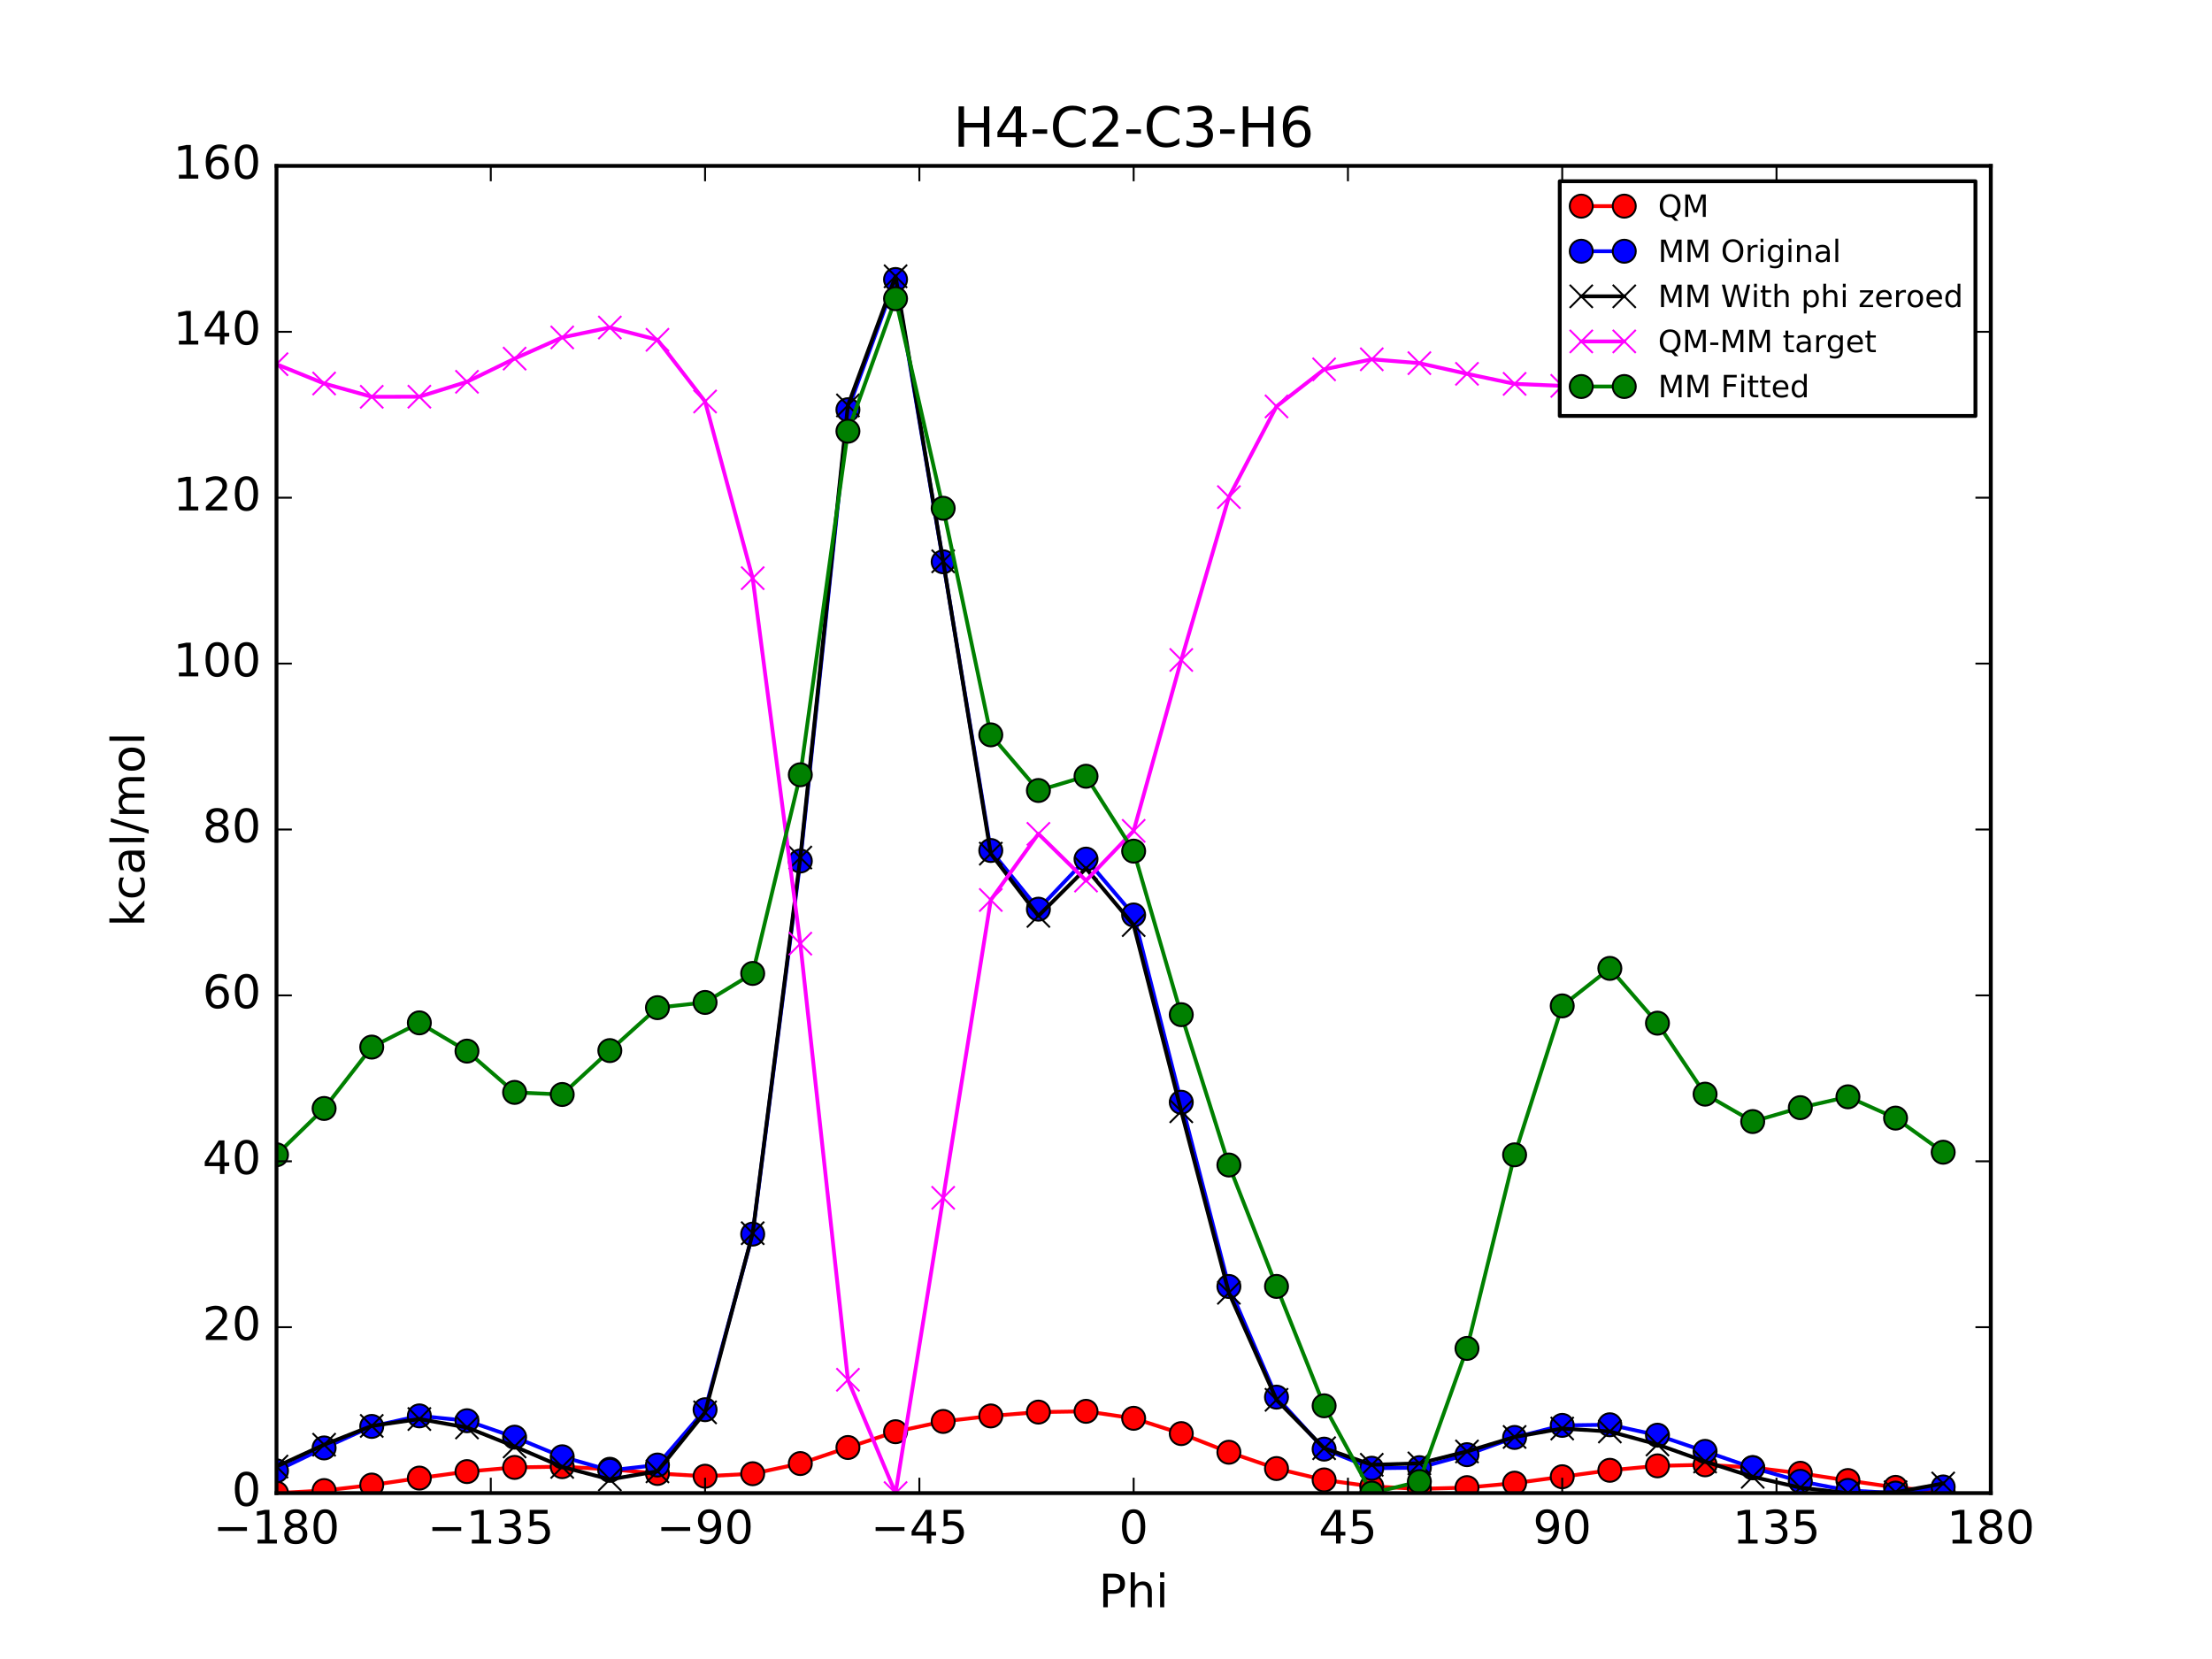 <?xml version="1.0" encoding="utf-8" standalone="no"?>
<!DOCTYPE svg PUBLIC "-//W3C//DTD SVG 1.1//EN"
  "http://www.w3.org/Graphics/SVG/1.1/DTD/svg11.dtd">
<!-- Created with matplotlib (http://matplotlib.org/) -->
<svg height="432pt" version="1.1" viewBox="0 0 576 432" width="576pt" xmlns="http://www.w3.org/2000/svg" xmlns:xlink="http://www.w3.org/1999/xlink">
 <defs>
  <style type="text/css">
*{stroke-linecap:butt;stroke-linejoin:round;stroke-miterlimit:100000;}
  </style>
 </defs>
 <g id="figure_1">
  <g id="patch_1">
   <path d="M 0 432 
L 576 432 
L 576 0 
L 0 0 
z
" style="fill:#ffffff;"/>
  </g>
  <g id="axes_1">
   <g id="patch_2">
    <path d="M 72 388.8 
L 518.4 388.8 
L 518.4 43.2 
L 72 43.2 
z
" style="fill:#ffffff;"/>
   </g>
   <g id="line2d_1">
    <path clip-path="url(#pafd0f6fc4a)" d="M 72 388.8 
L 84.4 388.139 
L 96.8 386.703 
L 109.2 384.889 
L 121.6 383.199 
L 134 382.111 
L 146.4 381.918 
L 158.8 382.591 
L 171.2 383.69 
L 183.6 384.404 
L 196 383.753 
L 208.4 381.106 
L 220.8 376.925 
L 233.2 372.817 
L 245.6 370.143 
L 258 368.71 
L 270.4 367.704 
L 282.8 367.505 
L 295.2 369.321 
L 307.6 373.305 
L 320 378.16 
L 332.4 382.408 
L 344.8 385.366 
L 357.2 387.059 
L 369.6 387.692 
L 382 387.369 
L 394.4 386.211 
L 406.8 384.539 
L 419.2 382.862 
L 431.6 381.705 
L 444 381.432 
L 456.4 382.137 
L 468.8 383.636 
L 481.2 385.526 
L 493.6 387.304 
L 506 388.499 
" style="fill:none;stroke:#ff0000;stroke-linecap:square;"/>
    <defs>
     <path d="M 0 3 
C 0.796 3 1.559 2.684 2.121 2.121 
C 2.684 1.559 3 0.796 3 0 
C 3 -0.796 2.684 -1.559 2.121 -2.121 
C 1.559 -2.684 0.796 -3 0 -3 
C -0.796 -3 -1.559 -2.684 -2.121 -2.121 
C -2.684 -1.559 -3 -0.796 -3 0 
C -3 0.796 -2.684 1.559 -2.121 2.121 
C -1.559 2.684 -0.796 3 0 3 
z
" id="mc3258068ce" style="stroke:#000000;stroke-width:0.5;"/>
    </defs>
    <g clip-path="url(#pafd0f6fc4a)">
     <use style="fill:#ff0000;stroke:#000000;stroke-width:0.5;" x="72" xlink:href="#mc3258068ce" y="388.8"/>
     <use style="fill:#ff0000;stroke:#000000;stroke-width:0.5;" x="84.4" xlink:href="#mc3258068ce" y="388.139"/>
     <use style="fill:#ff0000;stroke:#000000;stroke-width:0.5;" x="96.8" xlink:href="#mc3258068ce" y="386.703"/>
     <use style="fill:#ff0000;stroke:#000000;stroke-width:0.5;" x="109.2" xlink:href="#mc3258068ce" y="384.889"/>
     <use style="fill:#ff0000;stroke:#000000;stroke-width:0.5;" x="121.6" xlink:href="#mc3258068ce" y="383.199"/>
     <use style="fill:#ff0000;stroke:#000000;stroke-width:0.5;" x="134" xlink:href="#mc3258068ce" y="382.111"/>
     <use style="fill:#ff0000;stroke:#000000;stroke-width:0.5;" x="146.4" xlink:href="#mc3258068ce" y="381.918"/>
     <use style="fill:#ff0000;stroke:#000000;stroke-width:0.5;" x="158.8" xlink:href="#mc3258068ce" y="382.591"/>
     <use style="fill:#ff0000;stroke:#000000;stroke-width:0.5;" x="171.2" xlink:href="#mc3258068ce" y="383.69"/>
     <use style="fill:#ff0000;stroke:#000000;stroke-width:0.5;" x="183.6" xlink:href="#mc3258068ce" y="384.404"/>
     <use style="fill:#ff0000;stroke:#000000;stroke-width:0.5;" x="196" xlink:href="#mc3258068ce" y="383.753"/>
     <use style="fill:#ff0000;stroke:#000000;stroke-width:0.5;" x="208.4" xlink:href="#mc3258068ce" y="381.106"/>
     <use style="fill:#ff0000;stroke:#000000;stroke-width:0.5;" x="220.8" xlink:href="#mc3258068ce" y="376.925"/>
     <use style="fill:#ff0000;stroke:#000000;stroke-width:0.5;" x="233.2" xlink:href="#mc3258068ce" y="372.817"/>
     <use style="fill:#ff0000;stroke:#000000;stroke-width:0.5;" x="245.6" xlink:href="#mc3258068ce" y="370.143"/>
     <use style="fill:#ff0000;stroke:#000000;stroke-width:0.5;" x="258" xlink:href="#mc3258068ce" y="368.71"/>
     <use style="fill:#ff0000;stroke:#000000;stroke-width:0.5;" x="270.4" xlink:href="#mc3258068ce" y="367.704"/>
     <use style="fill:#ff0000;stroke:#000000;stroke-width:0.5;" x="282.8" xlink:href="#mc3258068ce" y="367.505"/>
     <use style="fill:#ff0000;stroke:#000000;stroke-width:0.5;" x="295.2" xlink:href="#mc3258068ce" y="369.321"/>
     <use style="fill:#ff0000;stroke:#000000;stroke-width:0.5;" x="307.6" xlink:href="#mc3258068ce" y="373.305"/>
     <use style="fill:#ff0000;stroke:#000000;stroke-width:0.5;" x="320" xlink:href="#mc3258068ce" y="378.16"/>
     <use style="fill:#ff0000;stroke:#000000;stroke-width:0.5;" x="332.4" xlink:href="#mc3258068ce" y="382.408"/>
     <use style="fill:#ff0000;stroke:#000000;stroke-width:0.5;" x="344.8" xlink:href="#mc3258068ce" y="385.366"/>
     <use style="fill:#ff0000;stroke:#000000;stroke-width:0.5;" x="357.2" xlink:href="#mc3258068ce" y="387.059"/>
     <use style="fill:#ff0000;stroke:#000000;stroke-width:0.5;" x="369.6" xlink:href="#mc3258068ce" y="387.692"/>
     <use style="fill:#ff0000;stroke:#000000;stroke-width:0.5;" x="382" xlink:href="#mc3258068ce" y="387.369"/>
     <use style="fill:#ff0000;stroke:#000000;stroke-width:0.5;" x="394.4" xlink:href="#mc3258068ce" y="386.211"/>
     <use style="fill:#ff0000;stroke:#000000;stroke-width:0.5;" x="406.8" xlink:href="#mc3258068ce" y="384.539"/>
     <use style="fill:#ff0000;stroke:#000000;stroke-width:0.5;" x="419.2" xlink:href="#mc3258068ce" y="382.862"/>
     <use style="fill:#ff0000;stroke:#000000;stroke-width:0.5;" x="431.6" xlink:href="#mc3258068ce" y="381.705"/>
     <use style="fill:#ff0000;stroke:#000000;stroke-width:0.5;" x="444" xlink:href="#mc3258068ce" y="381.432"/>
     <use style="fill:#ff0000;stroke:#000000;stroke-width:0.5;" x="456.4" xlink:href="#mc3258068ce" y="382.137"/>
     <use style="fill:#ff0000;stroke:#000000;stroke-width:0.5;" x="468.8" xlink:href="#mc3258068ce" y="383.636"/>
     <use style="fill:#ff0000;stroke:#000000;stroke-width:0.5;" x="481.2" xlink:href="#mc3258068ce" y="385.526"/>
     <use style="fill:#ff0000;stroke:#000000;stroke-width:0.5;" x="493.6" xlink:href="#mc3258068ce" y="387.304"/>
     <use style="fill:#ff0000;stroke:#000000;stroke-width:0.5;" x="506" xlink:href="#mc3258068ce" y="388.499"/>
    </g>
   </g>
   <g id="line2d_2">
    <path clip-path="url(#pafd0f6fc4a)" d="M 72 383.005 
L 84.4 377.038 
L 96.8 371.434 
L 109.2 368.693 
L 121.6 369.953 
L 134 374.236 
L 146.4 379.34 
L 158.8 382.877 
L 171.2 381.485 
L 183.6 367.082 
L 196 321.359 
L 208.4 224.206 
L 220.8 106.688 
L 233.2 72.781 
L 245.6 146.289 
L 258 221.463 
L 270.4 236.747 
L 282.8 223.713 
L 295.2 238.256 
L 307.6 287.024 
L 320 334.992 
L 332.4 363.807 
L 344.8 377.348 
L 357.2 382.325 
L 369.6 382.175 
L 382 378.793 
L 394.4 374.308 
L 406.8 371.166 
L 419.2 371.004 
L 431.6 373.721 
L 444 377.931 
L 456.4 382.205 
L 468.8 385.737 
L 481.2 388.103 
L 493.6 388.8 
L 506 387.194 
" style="fill:none;stroke:#0000ff;stroke-linecap:square;"/>
    <defs>
     <path d="M 0 3 
C 0.796 3 1.559 2.684 2.121 2.121 
C 2.684 1.559 3 0.796 3 0 
C 3 -0.796 2.684 -1.559 2.121 -2.121 
C 1.559 -2.684 0.796 -3 0 -3 
C -0.796 -3 -1.559 -2.684 -2.121 -2.121 
C -2.684 -1.559 -3 -0.796 -3 0 
C -3 0.796 -2.684 1.559 -2.121 2.121 
C -1.559 2.684 -0.796 3 0 3 
z
" id="ma08678bcdf" style="stroke:#000000;stroke-width:0.5;"/>
    </defs>
    <g clip-path="url(#pafd0f6fc4a)">
     <use style="fill:#0000ff;stroke:#000000;stroke-width:0.5;" x="72" xlink:href="#ma08678bcdf" y="383.005"/>
     <use style="fill:#0000ff;stroke:#000000;stroke-width:0.5;" x="84.4" xlink:href="#ma08678bcdf" y="377.038"/>
     <use style="fill:#0000ff;stroke:#000000;stroke-width:0.5;" x="96.8" xlink:href="#ma08678bcdf" y="371.434"/>
     <use style="fill:#0000ff;stroke:#000000;stroke-width:0.5;" x="109.2" xlink:href="#ma08678bcdf" y="368.693"/>
     <use style="fill:#0000ff;stroke:#000000;stroke-width:0.5;" x="121.6" xlink:href="#ma08678bcdf" y="369.953"/>
     <use style="fill:#0000ff;stroke:#000000;stroke-width:0.5;" x="134" xlink:href="#ma08678bcdf" y="374.236"/>
     <use style="fill:#0000ff;stroke:#000000;stroke-width:0.5;" x="146.4" xlink:href="#ma08678bcdf" y="379.34"/>
     <use style="fill:#0000ff;stroke:#000000;stroke-width:0.5;" x="158.8" xlink:href="#ma08678bcdf" y="382.877"/>
     <use style="fill:#0000ff;stroke:#000000;stroke-width:0.5;" x="171.2" xlink:href="#ma08678bcdf" y="381.485"/>
     <use style="fill:#0000ff;stroke:#000000;stroke-width:0.5;" x="183.6" xlink:href="#ma08678bcdf" y="367.082"/>
     <use style="fill:#0000ff;stroke:#000000;stroke-width:0.5;" x="196" xlink:href="#ma08678bcdf" y="321.359"/>
     <use style="fill:#0000ff;stroke:#000000;stroke-width:0.5;" x="208.4" xlink:href="#ma08678bcdf" y="224.206"/>
     <use style="fill:#0000ff;stroke:#000000;stroke-width:0.5;" x="220.8" xlink:href="#ma08678bcdf" y="106.688"/>
     <use style="fill:#0000ff;stroke:#000000;stroke-width:0.5;" x="233.2" xlink:href="#ma08678bcdf" y="72.781"/>
     <use style="fill:#0000ff;stroke:#000000;stroke-width:0.5;" x="245.6" xlink:href="#ma08678bcdf" y="146.289"/>
     <use style="fill:#0000ff;stroke:#000000;stroke-width:0.5;" x="258" xlink:href="#ma08678bcdf" y="221.463"/>
     <use style="fill:#0000ff;stroke:#000000;stroke-width:0.5;" x="270.4" xlink:href="#ma08678bcdf" y="236.747"/>
     <use style="fill:#0000ff;stroke:#000000;stroke-width:0.5;" x="282.8" xlink:href="#ma08678bcdf" y="223.713"/>
     <use style="fill:#0000ff;stroke:#000000;stroke-width:0.5;" x="295.2" xlink:href="#ma08678bcdf" y="238.256"/>
     <use style="fill:#0000ff;stroke:#000000;stroke-width:0.5;" x="307.6" xlink:href="#ma08678bcdf" y="287.024"/>
     <use style="fill:#0000ff;stroke:#000000;stroke-width:0.5;" x="320" xlink:href="#ma08678bcdf" y="334.992"/>
     <use style="fill:#0000ff;stroke:#000000;stroke-width:0.5;" x="332.4" xlink:href="#ma08678bcdf" y="363.807"/>
     <use style="fill:#0000ff;stroke:#000000;stroke-width:0.5;" x="344.8" xlink:href="#ma08678bcdf" y="377.348"/>
     <use style="fill:#0000ff;stroke:#000000;stroke-width:0.5;" x="357.2" xlink:href="#ma08678bcdf" y="382.325"/>
     <use style="fill:#0000ff;stroke:#000000;stroke-width:0.5;" x="369.6" xlink:href="#ma08678bcdf" y="382.175"/>
     <use style="fill:#0000ff;stroke:#000000;stroke-width:0.5;" x="382" xlink:href="#ma08678bcdf" y="378.793"/>
     <use style="fill:#0000ff;stroke:#000000;stroke-width:0.5;" x="394.4" xlink:href="#ma08678bcdf" y="374.308"/>
     <use style="fill:#0000ff;stroke:#000000;stroke-width:0.5;" x="406.8" xlink:href="#ma08678bcdf" y="371.166"/>
     <use style="fill:#0000ff;stroke:#000000;stroke-width:0.5;" x="419.2" xlink:href="#ma08678bcdf" y="371.004"/>
     <use style="fill:#0000ff;stroke:#000000;stroke-width:0.5;" x="431.6" xlink:href="#ma08678bcdf" y="373.721"/>
     <use style="fill:#0000ff;stroke:#000000;stroke-width:0.5;" x="444" xlink:href="#ma08678bcdf" y="377.931"/>
     <use style="fill:#0000ff;stroke:#000000;stroke-width:0.5;" x="456.4" xlink:href="#ma08678bcdf" y="382.205"/>
     <use style="fill:#0000ff;stroke:#000000;stroke-width:0.5;" x="468.8" xlink:href="#ma08678bcdf" y="385.737"/>
     <use style="fill:#0000ff;stroke:#000000;stroke-width:0.5;" x="481.2" xlink:href="#ma08678bcdf" y="388.103"/>
     <use style="fill:#0000ff;stroke:#000000;stroke-width:0.5;" x="493.6" xlink:href="#ma08678bcdf" y="388.8"/>
     <use style="fill:#0000ff;stroke:#000000;stroke-width:0.5;" x="506" xlink:href="#ma08678bcdf" y="387.194"/>
    </g>
   </g>
   <g id="line2d_3">
    <path clip-path="url(#pafd0f6fc4a)" d="M 72 381.885 
L 84.4 376.201 
L 96.8 371.307 
L 109.2 369.514 
L 121.6 371.706 
L 134 376.654 
L 146.4 381.979 
L 158.8 385.233 
L 171.2 383.13 
L 183.6 367.78 
L 196 321.125 
L 208.4 223.306 
L 220.8 105.568 
L 233.2 71.944 
L 245.6 146.163 
L 258 222.284 
L 270.4 238.5 
L 282.8 226.131 
L 295.2 240.895 
L 307.6 289.381 
L 320 336.637 
L 332.4 364.505 
L 344.8 377.114 
L 357.2 381.426 
L 369.6 381.054 
L 382 377.956 
L 394.4 374.181 
L 406.8 371.987 
L 419.2 372.756 
L 431.6 376.139 
L 444 380.57 
L 456.4 384.561 
L 468.8 387.382 
L 481.2 388.8 
L 493.6 388.566 
L 506 386.295 
" style="fill:none;stroke:#000000;stroke-linecap:square;"/>
    <defs>
     <path d="M -3 3 
L 3 -3 
M -3 -3 
L 3 3 
" id="m63e07253d0" style="stroke:#000000;stroke-width:0.5;"/>
    </defs>
    <g clip-path="url(#pafd0f6fc4a)">
     <use style="stroke:#000000;stroke-width:0.5;" x="72" xlink:href="#m63e07253d0" y="381.885"/>
     <use style="stroke:#000000;stroke-width:0.5;" x="84.4" xlink:href="#m63e07253d0" y="376.201"/>
     <use style="stroke:#000000;stroke-width:0.5;" x="96.8" xlink:href="#m63e07253d0" y="371.307"/>
     <use style="stroke:#000000;stroke-width:0.5;" x="109.2" xlink:href="#m63e07253d0" y="369.514"/>
     <use style="stroke:#000000;stroke-width:0.5;" x="121.6" xlink:href="#m63e07253d0" y="371.706"/>
     <use style="stroke:#000000;stroke-width:0.5;" x="134" xlink:href="#m63e07253d0" y="376.654"/>
     <use style="stroke:#000000;stroke-width:0.5;" x="146.4" xlink:href="#m63e07253d0" y="381.979"/>
     <use style="stroke:#000000;stroke-width:0.5;" x="158.8" xlink:href="#m63e07253d0" y="385.233"/>
     <use style="stroke:#000000;stroke-width:0.5;" x="171.2" xlink:href="#m63e07253d0" y="383.13"/>
     <use style="stroke:#000000;stroke-width:0.5;" x="183.6" xlink:href="#m63e07253d0" y="367.78"/>
     <use style="stroke:#000000;stroke-width:0.5;" x="196" xlink:href="#m63e07253d0" y="321.125"/>
     <use style="stroke:#000000;stroke-width:0.5;" x="208.4" xlink:href="#m63e07253d0" y="223.306"/>
     <use style="stroke:#000000;stroke-width:0.5;" x="220.8" xlink:href="#m63e07253d0" y="105.568"/>
     <use style="stroke:#000000;stroke-width:0.5;" x="233.2" xlink:href="#m63e07253d0" y="71.944"/>
     <use style="stroke:#000000;stroke-width:0.5;" x="245.6" xlink:href="#m63e07253d0" y="146.163"/>
     <use style="stroke:#000000;stroke-width:0.5;" x="258" xlink:href="#m63e07253d0" y="222.284"/>
     <use style="stroke:#000000;stroke-width:0.5;" x="270.4" xlink:href="#m63e07253d0" y="238.5"/>
     <use style="stroke:#000000;stroke-width:0.5;" x="282.8" xlink:href="#m63e07253d0" y="226.131"/>
     <use style="stroke:#000000;stroke-width:0.5;" x="295.2" xlink:href="#m63e07253d0" y="240.895"/>
     <use style="stroke:#000000;stroke-width:0.5;" x="307.6" xlink:href="#m63e07253d0" y="289.381"/>
     <use style="stroke:#000000;stroke-width:0.5;" x="320" xlink:href="#m63e07253d0" y="336.637"/>
     <use style="stroke:#000000;stroke-width:0.5;" x="332.4" xlink:href="#m63e07253d0" y="364.505"/>
     <use style="stroke:#000000;stroke-width:0.5;" x="344.8" xlink:href="#m63e07253d0" y="377.114"/>
     <use style="stroke:#000000;stroke-width:0.5;" x="357.2" xlink:href="#m63e07253d0" y="381.426"/>
     <use style="stroke:#000000;stroke-width:0.5;" x="369.6" xlink:href="#m63e07253d0" y="381.054"/>
     <use style="stroke:#000000;stroke-width:0.5;" x="382" xlink:href="#m63e07253d0" y="377.956"/>
     <use style="stroke:#000000;stroke-width:0.5;" x="394.4" xlink:href="#m63e07253d0" y="374.181"/>
     <use style="stroke:#000000;stroke-width:0.5;" x="406.8" xlink:href="#m63e07253d0" y="371.987"/>
     <use style="stroke:#000000;stroke-width:0.5;" x="419.2" xlink:href="#m63e07253d0" y="372.756"/>
     <use style="stroke:#000000;stroke-width:0.5;" x="431.6" xlink:href="#m63e07253d0" y="376.139"/>
     <use style="stroke:#000000;stroke-width:0.5;" x="444" xlink:href="#m63e07253d0" y="380.57"/>
     <use style="stroke:#000000;stroke-width:0.5;" x="456.4" xlink:href="#m63e07253d0" y="384.561"/>
     <use style="stroke:#000000;stroke-width:0.5;" x="468.8" xlink:href="#m63e07253d0" y="387.382"/>
     <use style="stroke:#000000;stroke-width:0.5;" x="481.2" xlink:href="#m63e07253d0" y="388.8"/>
     <use style="stroke:#000000;stroke-width:0.5;" x="493.6" xlink:href="#m63e07253d0" y="388.566"/>
     <use style="stroke:#000000;stroke-width:0.5;" x="506" xlink:href="#m63e07253d0" y="386.295"/>
    </g>
   </g>
   <g id="line2d_4">
    <path clip-path="url(#pafd0f6fc4a)" d="M 72 94.842 
L 84.4 99.864 
L 96.8 103.323 
L 109.2 103.302 
L 121.6 99.42 
L 134 93.384 
L 146.4 87.866 
L 158.8 85.285 
L 171.2 88.486 
L 183.6 104.551 
L 196 150.555 
L 208.4 245.726 
L 220.8 359.284 
L 233.2 388.8 
L 245.6 311.907 
L 258 234.353 
L 270.4 217.131 
L 282.8 229.3 
L 295.2 216.352 
L 307.6 171.851 
L 320 129.449 
L 332.4 105.83 
L 344.8 96.179 
L 357.2 93.56 
L 369.6 94.565 
L 382 97.34 
L 394.4 99.957 
L 406.8 100.479 
L 419.2 98.032 
L 431.6 93.493 
L 444 88.789 
L 456.4 85.503 
L 468.8 84.18 
L 481.2 84.653 
L 493.6 86.665 
L 506 90.13 
" style="fill:none;stroke:#ff00ff;stroke-linecap:square;"/>
    <defs>
     <path d="M -3 3 
L 3 -3 
M -3 -3 
L 3 3 
" id="mb522db7b77" style="stroke:#ff00ff;stroke-width:0.5;"/>
    </defs>
    <g clip-path="url(#pafd0f6fc4a)">
     <use style="fill:#ff00ff;stroke:#ff00ff;stroke-width:0.5;" x="72" xlink:href="#mb522db7b77" y="94.842"/>
     <use style="fill:#ff00ff;stroke:#ff00ff;stroke-width:0.5;" x="84.4" xlink:href="#mb522db7b77" y="99.864"/>
     <use style="fill:#ff00ff;stroke:#ff00ff;stroke-width:0.5;" x="96.8" xlink:href="#mb522db7b77" y="103.323"/>
     <use style="fill:#ff00ff;stroke:#ff00ff;stroke-width:0.5;" x="109.2" xlink:href="#mb522db7b77" y="103.302"/>
     <use style="fill:#ff00ff;stroke:#ff00ff;stroke-width:0.5;" x="121.6" xlink:href="#mb522db7b77" y="99.42"/>
     <use style="fill:#ff00ff;stroke:#ff00ff;stroke-width:0.5;" x="134" xlink:href="#mb522db7b77" y="93.384"/>
     <use style="fill:#ff00ff;stroke:#ff00ff;stroke-width:0.5;" x="146.4" xlink:href="#mb522db7b77" y="87.866"/>
     <use style="fill:#ff00ff;stroke:#ff00ff;stroke-width:0.5;" x="158.8" xlink:href="#mb522db7b77" y="85.285"/>
     <use style="fill:#ff00ff;stroke:#ff00ff;stroke-width:0.5;" x="171.2" xlink:href="#mb522db7b77" y="88.486"/>
     <use style="fill:#ff00ff;stroke:#ff00ff;stroke-width:0.5;" x="183.6" xlink:href="#mb522db7b77" y="104.551"/>
     <use style="fill:#ff00ff;stroke:#ff00ff;stroke-width:0.5;" x="196" xlink:href="#mb522db7b77" y="150.555"/>
     <use style="fill:#ff00ff;stroke:#ff00ff;stroke-width:0.5;" x="208.4" xlink:href="#mb522db7b77" y="245.726"/>
     <use style="fill:#ff00ff;stroke:#ff00ff;stroke-width:0.5;" x="220.8" xlink:href="#mb522db7b77" y="359.284"/>
     <use style="fill:#ff00ff;stroke:#ff00ff;stroke-width:0.5;" x="233.2" xlink:href="#mb522db7b77" y="388.8"/>
     <use style="fill:#ff00ff;stroke:#ff00ff;stroke-width:0.5;" x="245.6" xlink:href="#mb522db7b77" y="311.907"/>
     <use style="fill:#ff00ff;stroke:#ff00ff;stroke-width:0.5;" x="258" xlink:href="#mb522db7b77" y="234.353"/>
     <use style="fill:#ff00ff;stroke:#ff00ff;stroke-width:0.5;" x="270.4" xlink:href="#mb522db7b77" y="217.131"/>
     <use style="fill:#ff00ff;stroke:#ff00ff;stroke-width:0.5;" x="282.8" xlink:href="#mb522db7b77" y="229.3"/>
     <use style="fill:#ff00ff;stroke:#ff00ff;stroke-width:0.5;" x="295.2" xlink:href="#mb522db7b77" y="216.352"/>
     <use style="fill:#ff00ff;stroke:#ff00ff;stroke-width:0.5;" x="307.6" xlink:href="#mb522db7b77" y="171.851"/>
     <use style="fill:#ff00ff;stroke:#ff00ff;stroke-width:0.5;" x="320" xlink:href="#mb522db7b77" y="129.449"/>
     <use style="fill:#ff00ff;stroke:#ff00ff;stroke-width:0.5;" x="332.4" xlink:href="#mb522db7b77" y="105.83"/>
     <use style="fill:#ff00ff;stroke:#ff00ff;stroke-width:0.5;" x="344.8" xlink:href="#mb522db7b77" y="96.179"/>
     <use style="fill:#ff00ff;stroke:#ff00ff;stroke-width:0.5;" x="357.2" xlink:href="#mb522db7b77" y="93.56"/>
     <use style="fill:#ff00ff;stroke:#ff00ff;stroke-width:0.5;" x="369.6" xlink:href="#mb522db7b77" y="94.565"/>
     <use style="fill:#ff00ff;stroke:#ff00ff;stroke-width:0.5;" x="382" xlink:href="#mb522db7b77" y="97.34"/>
     <use style="fill:#ff00ff;stroke:#ff00ff;stroke-width:0.5;" x="394.4" xlink:href="#mb522db7b77" y="99.957"/>
     <use style="fill:#ff00ff;stroke:#ff00ff;stroke-width:0.5;" x="406.8" xlink:href="#mb522db7b77" y="100.479"/>
     <use style="fill:#ff00ff;stroke:#ff00ff;stroke-width:0.5;" x="419.2" xlink:href="#mb522db7b77" y="98.032"/>
     <use style="fill:#ff00ff;stroke:#ff00ff;stroke-width:0.5;" x="431.6" xlink:href="#mb522db7b77" y="93.493"/>
     <use style="fill:#ff00ff;stroke:#ff00ff;stroke-width:0.5;" x="444" xlink:href="#mb522db7b77" y="88.789"/>
     <use style="fill:#ff00ff;stroke:#ff00ff;stroke-width:0.5;" x="456.4" xlink:href="#mb522db7b77" y="85.503"/>
     <use style="fill:#ff00ff;stroke:#ff00ff;stroke-width:0.5;" x="468.8" xlink:href="#mb522db7b77" y="84.18"/>
     <use style="fill:#ff00ff;stroke:#ff00ff;stroke-width:0.5;" x="481.2" xlink:href="#mb522db7b77" y="84.653"/>
     <use style="fill:#ff00ff;stroke:#ff00ff;stroke-width:0.5;" x="493.6" xlink:href="#mb522db7b77" y="86.665"/>
     <use style="fill:#ff00ff;stroke:#ff00ff;stroke-width:0.5;" x="506" xlink:href="#mb522db7b77" y="90.13"/>
    </g>
   </g>
   <g id="line2d_5">
    <path clip-path="url(#pafd0f6fc4a)" d="M 72 300.695 
L 84.4 288.644 
L 96.8 272.659 
L 109.2 266.35 
L 121.6 273.708 
L 134 284.455 
L 146.4 285 
L 158.8 273.571 
L 171.2 262.395 
L 183.6 261.033 
L 196 253.48 
L 208.4 201.746 
L 220.8 112.285 
L 233.2 77.78 
L 245.6 132.353 
L 258 191.356 
L 270.4 205.844 
L 282.8 202.131 
L 295.2 221.635 
L 307.6 264.221 
L 320 303.368 
L 332.4 334.977 
L 344.8 366.066 
L 357.2 388.8 
L 369.6 385.802 
L 382 351.127 
L 394.4 300.715 
L 406.8 261.931 
L 419.2 252.166 
L 431.6 266.43 
L 444 284.915 
L 456.4 292.051 
L 468.8 288.43 
L 481.2 285.605 
L 493.6 291.15 
L 506 300.035 
" style="fill:none;stroke:#008000;stroke-linecap:square;"/>
    <defs>
     <path d="M 0 3 
C 0.796 3 1.559 2.684 2.121 2.121 
C 2.684 1.559 3 0.796 3 0 
C 3 -0.796 2.684 -1.559 2.121 -2.121 
C 1.559 -2.684 0.796 -3 0 -3 
C -0.796 -3 -1.559 -2.684 -2.121 -2.121 
C -2.684 -1.559 -3 -0.796 -3 0 
C -3 0.796 -2.684 1.559 -2.121 2.121 
C -1.559 2.684 -0.796 3 0 3 
z
" id="mb100ba2961" style="stroke:#000000;stroke-width:0.5;"/>
    </defs>
    <g clip-path="url(#pafd0f6fc4a)">
     <use style="fill:#008000;stroke:#000000;stroke-width:0.5;" x="72" xlink:href="#mb100ba2961" y="300.695"/>
     <use style="fill:#008000;stroke:#000000;stroke-width:0.5;" x="84.4" xlink:href="#mb100ba2961" y="288.644"/>
     <use style="fill:#008000;stroke:#000000;stroke-width:0.5;" x="96.8" xlink:href="#mb100ba2961" y="272.659"/>
     <use style="fill:#008000;stroke:#000000;stroke-width:0.5;" x="109.2" xlink:href="#mb100ba2961" y="266.35"/>
     <use style="fill:#008000;stroke:#000000;stroke-width:0.5;" x="121.6" xlink:href="#mb100ba2961" y="273.708"/>
     <use style="fill:#008000;stroke:#000000;stroke-width:0.5;" x="134" xlink:href="#mb100ba2961" y="284.455"/>
     <use style="fill:#008000;stroke:#000000;stroke-width:0.5;" x="146.4" xlink:href="#mb100ba2961" y="285"/>
     <use style="fill:#008000;stroke:#000000;stroke-width:0.5;" x="158.8" xlink:href="#mb100ba2961" y="273.571"/>
     <use style="fill:#008000;stroke:#000000;stroke-width:0.5;" x="171.2" xlink:href="#mb100ba2961" y="262.395"/>
     <use style="fill:#008000;stroke:#000000;stroke-width:0.5;" x="183.6" xlink:href="#mb100ba2961" y="261.033"/>
     <use style="fill:#008000;stroke:#000000;stroke-width:0.5;" x="196" xlink:href="#mb100ba2961" y="253.48"/>
     <use style="fill:#008000;stroke:#000000;stroke-width:0.5;" x="208.4" xlink:href="#mb100ba2961" y="201.746"/>
     <use style="fill:#008000;stroke:#000000;stroke-width:0.5;" x="220.8" xlink:href="#mb100ba2961" y="112.285"/>
     <use style="fill:#008000;stroke:#000000;stroke-width:0.5;" x="233.2" xlink:href="#mb100ba2961" y="77.78"/>
     <use style="fill:#008000;stroke:#000000;stroke-width:0.5;" x="245.6" xlink:href="#mb100ba2961" y="132.353"/>
     <use style="fill:#008000;stroke:#000000;stroke-width:0.5;" x="258" xlink:href="#mb100ba2961" y="191.356"/>
     <use style="fill:#008000;stroke:#000000;stroke-width:0.5;" x="270.4" xlink:href="#mb100ba2961" y="205.844"/>
     <use style="fill:#008000;stroke:#000000;stroke-width:0.5;" x="282.8" xlink:href="#mb100ba2961" y="202.131"/>
     <use style="fill:#008000;stroke:#000000;stroke-width:0.5;" x="295.2" xlink:href="#mb100ba2961" y="221.635"/>
     <use style="fill:#008000;stroke:#000000;stroke-width:0.5;" x="307.6" xlink:href="#mb100ba2961" y="264.221"/>
     <use style="fill:#008000;stroke:#000000;stroke-width:0.5;" x="320" xlink:href="#mb100ba2961" y="303.368"/>
     <use style="fill:#008000;stroke:#000000;stroke-width:0.5;" x="332.4" xlink:href="#mb100ba2961" y="334.977"/>
     <use style="fill:#008000;stroke:#000000;stroke-width:0.5;" x="344.8" xlink:href="#mb100ba2961" y="366.066"/>
     <use style="fill:#008000;stroke:#000000;stroke-width:0.5;" x="357.2" xlink:href="#mb100ba2961" y="388.8"/>
     <use style="fill:#008000;stroke:#000000;stroke-width:0.5;" x="369.6" xlink:href="#mb100ba2961" y="385.802"/>
     <use style="fill:#008000;stroke:#000000;stroke-width:0.5;" x="382" xlink:href="#mb100ba2961" y="351.127"/>
     <use style="fill:#008000;stroke:#000000;stroke-width:0.5;" x="394.4" xlink:href="#mb100ba2961" y="300.715"/>
     <use style="fill:#008000;stroke:#000000;stroke-width:0.5;" x="406.8" xlink:href="#mb100ba2961" y="261.931"/>
     <use style="fill:#008000;stroke:#000000;stroke-width:0.5;" x="419.2" xlink:href="#mb100ba2961" y="252.166"/>
     <use style="fill:#008000;stroke:#000000;stroke-width:0.5;" x="431.6" xlink:href="#mb100ba2961" y="266.43"/>
     <use style="fill:#008000;stroke:#000000;stroke-width:0.5;" x="444" xlink:href="#mb100ba2961" y="284.915"/>
     <use style="fill:#008000;stroke:#000000;stroke-width:0.5;" x="456.4" xlink:href="#mb100ba2961" y="292.051"/>
     <use style="fill:#008000;stroke:#000000;stroke-width:0.5;" x="468.8" xlink:href="#mb100ba2961" y="288.43"/>
     <use style="fill:#008000;stroke:#000000;stroke-width:0.5;" x="481.2" xlink:href="#mb100ba2961" y="285.605"/>
     <use style="fill:#008000;stroke:#000000;stroke-width:0.5;" x="493.6" xlink:href="#mb100ba2961" y="291.15"/>
     <use style="fill:#008000;stroke:#000000;stroke-width:0.5;" x="506" xlink:href="#mb100ba2961" y="300.035"/>
    </g>
   </g>
   <g id="patch_3">
    <path d="M 518.4 388.8 
L 518.4 43.2 
" style="fill:none;stroke:#000000;stroke-linecap:square;stroke-linejoin:miter;"/>
   </g>
   <g id="patch_4">
    <path d="M 72 388.8 
L 518.4 388.8 
" style="fill:none;stroke:#000000;stroke-linecap:square;stroke-linejoin:miter;"/>
   </g>
   <g id="patch_5">
    <path d="M 72 388.8 
L 72 43.2 
" style="fill:none;stroke:#000000;stroke-linecap:square;stroke-linejoin:miter;"/>
   </g>
   <g id="patch_6">
    <path d="M 72 43.2 
L 518.4 43.2 
" style="fill:none;stroke:#000000;stroke-linecap:square;stroke-linejoin:miter;"/>
   </g>
   <g id="matplotlib.axis_1">
    <g id="xtick_1">
     <g id="line2d_6">
      <defs>
       <path d="M 0 0 
L 0 -4 
" id="m934d720f37" style="stroke:#000000;stroke-width:0.5;"/>
      </defs>
      <g>
       <use style="stroke:#000000;stroke-width:0.5;" x="72.0" xlink:href="#m934d720f37" y="388.8"/>
      </g>
     </g>
     <g id="line2d_7">
      <defs>
       <path d="M 0 0 
L 0 4 
" id="mb0177a26c3" style="stroke:#000000;stroke-width:0.5;"/>
      </defs>
      <g>
       <use style="stroke:#000000;stroke-width:0.5;" x="72.0" xlink:href="#mb0177a26c3" y="43.2"/>
      </g>
     </g>
     <g id="text_1">
      <!-- −180 -->
      <defs>
       <path d="M 10.594 35.5 
L 73.188 35.5 
L 73.188 27.203 
L 10.594 27.203 
z
" id="BitstreamVeraSans-Roman-2212"/>
       <path d="M 12.406 8.297 
L 28.516 8.297 
L 28.516 63.922 
L 10.984 60.406 
L 10.984 69.391 
L 28.422 72.906 
L 38.281 72.906 
L 38.281 8.297 
L 54.391 8.297 
L 54.391 0 
L 12.406 0 
z
" id="BitstreamVeraSans-Roman-31"/>
       <path d="M 31.781 66.406 
Q 24.172 66.406 20.328 58.906 
Q 16.5 51.422 16.5 36.375 
Q 16.5 21.391 20.328 13.891 
Q 24.172 6.391 31.781 6.391 
Q 39.453 6.391 43.281 13.891 
Q 47.125 21.391 47.125 36.375 
Q 47.125 51.422 43.281 58.906 
Q 39.453 66.406 31.781 66.406 
M 31.781 74.219 
Q 44.047 74.219 50.516 64.516 
Q 56.984 54.828 56.984 36.375 
Q 56.984 17.969 50.516 8.266 
Q 44.047 -1.422 31.781 -1.422 
Q 19.531 -1.422 13.062 8.266 
Q 6.594 17.969 6.594 36.375 
Q 6.594 54.828 13.062 64.516 
Q 19.531 74.219 31.781 74.219 
" id="BitstreamVeraSans-Roman-30"/>
       <path d="M 31.781 34.625 
Q 24.75 34.625 20.719 30.859 
Q 16.703 27.094 16.703 20.516 
Q 16.703 13.922 20.719 10.156 
Q 24.75 6.391 31.781 6.391 
Q 38.812 6.391 42.859 10.172 
Q 46.922 13.969 46.922 20.516 
Q 46.922 27.094 42.891 30.859 
Q 38.875 34.625 31.781 34.625 
M 21.922 38.812 
Q 15.578 40.375 12.031 44.719 
Q 8.5 49.078 8.5 55.328 
Q 8.5 64.062 14.719 69.141 
Q 20.953 74.219 31.781 74.219 
Q 42.672 74.219 48.875 69.141 
Q 55.078 64.062 55.078 55.328 
Q 55.078 49.078 51.531 44.719 
Q 48 40.375 41.703 38.812 
Q 48.828 37.156 52.797 32.312 
Q 56.781 27.484 56.781 20.516 
Q 56.781 9.906 50.312 4.234 
Q 43.844 -1.422 31.781 -1.422 
Q 19.734 -1.422 13.25 4.234 
Q 6.781 9.906 6.781 20.516 
Q 6.781 27.484 10.781 32.312 
Q 14.797 37.156 21.922 38.812 
M 18.312 54.391 
Q 18.312 48.734 21.844 45.562 
Q 25.391 42.391 31.781 42.391 
Q 38.141 42.391 41.719 45.562 
Q 45.312 48.734 45.312 54.391 
Q 45.312 60.062 41.719 63.234 
Q 38.141 66.406 31.781 66.406 
Q 25.391 66.406 21.844 63.234 
Q 18.312 60.062 18.312 54.391 
" id="BitstreamVeraSans-Roman-38"/>
      </defs>
      <g transform="translate(55.52 401.918)scale(0.12 -0.12)">
       <use xlink:href="#BitstreamVeraSans-Roman-2212"/>
       <use x="83.789" xlink:href="#BitstreamVeraSans-Roman-31"/>
       <use x="147.412" xlink:href="#BitstreamVeraSans-Roman-38"/>
       <use x="211.035" xlink:href="#BitstreamVeraSans-Roman-30"/>
      </g>
     </g>
    </g>
    <g id="xtick_2">
     <g id="line2d_8">
      <g>
       <use style="stroke:#000000;stroke-width:0.5;" x="127.8" xlink:href="#m934d720f37" y="388.8"/>
      </g>
     </g>
     <g id="line2d_9">
      <g>
       <use style="stroke:#000000;stroke-width:0.5;" x="127.8" xlink:href="#mb0177a26c3" y="43.2"/>
      </g>
     </g>
     <g id="text_2">
      <!-- −135 -->
      <defs>
       <path d="M 10.797 72.906 
L 49.516 72.906 
L 49.516 64.594 
L 19.828 64.594 
L 19.828 46.734 
Q 21.969 47.469 24.109 47.828 
Q 26.266 48.188 28.422 48.188 
Q 40.625 48.188 47.75 41.5 
Q 54.891 34.812 54.891 23.391 
Q 54.891 11.625 47.562 5.094 
Q 40.234 -1.422 26.906 -1.422 
Q 22.312 -1.422 17.547 -0.641 
Q 12.797 0.141 7.719 1.703 
L 7.719 11.625 
Q 12.109 9.234 16.797 8.062 
Q 21.484 6.891 26.703 6.891 
Q 35.156 6.891 40.078 11.328 
Q 45.016 15.766 45.016 23.391 
Q 45.016 31 40.078 35.438 
Q 35.156 39.891 26.703 39.891 
Q 22.75 39.891 18.812 39.016 
Q 14.891 38.141 10.797 36.281 
z
" id="BitstreamVeraSans-Roman-35"/>
       <path d="M 40.578 39.312 
Q 47.656 37.797 51.625 33 
Q 55.609 28.219 55.609 21.188 
Q 55.609 10.406 48.188 4.484 
Q 40.766 -1.422 27.094 -1.422 
Q 22.516 -1.422 17.656 -0.516 
Q 12.797 0.391 7.625 2.203 
L 7.625 11.719 
Q 11.719 9.328 16.594 8.109 
Q 21.484 6.891 26.812 6.891 
Q 36.078 6.891 40.938 10.547 
Q 45.797 14.203 45.797 21.188 
Q 45.797 27.641 41.281 31.266 
Q 36.766 34.906 28.719 34.906 
L 20.219 34.906 
L 20.219 43.016 
L 29.109 43.016 
Q 36.375 43.016 40.234 45.922 
Q 44.094 48.828 44.094 54.297 
Q 44.094 59.906 40.109 62.906 
Q 36.141 65.922 28.719 65.922 
Q 24.656 65.922 20.016 65.031 
Q 15.375 64.156 9.812 62.312 
L 9.812 71.094 
Q 15.438 72.656 20.344 73.438 
Q 25.25 74.219 29.594 74.219 
Q 40.828 74.219 47.359 69.109 
Q 53.906 64.016 53.906 55.328 
Q 53.906 49.266 50.438 45.094 
Q 46.969 40.922 40.578 39.312 
" id="BitstreamVeraSans-Roman-33"/>
      </defs>
      <g transform="translate(111.32 401.918)scale(0.12 -0.12)">
       <use xlink:href="#BitstreamVeraSans-Roman-2212"/>
       <use x="83.789" xlink:href="#BitstreamVeraSans-Roman-31"/>
       <use x="147.412" xlink:href="#BitstreamVeraSans-Roman-33"/>
       <use x="211.035" xlink:href="#BitstreamVeraSans-Roman-35"/>
      </g>
     </g>
    </g>
    <g id="xtick_3">
     <g id="line2d_10">
      <g>
       <use style="stroke:#000000;stroke-width:0.5;" x="183.6" xlink:href="#m934d720f37" y="388.8"/>
      </g>
     </g>
     <g id="line2d_11">
      <g>
       <use style="stroke:#000000;stroke-width:0.5;" x="183.6" xlink:href="#mb0177a26c3" y="43.2"/>
      </g>
     </g>
     <g id="text_3">
      <!-- −90 -->
      <defs>
       <path d="M 10.984 1.516 
L 10.984 10.5 
Q 14.703 8.734 18.5 7.812 
Q 22.312 6.891 25.984 6.891 
Q 35.75 6.891 40.891 13.453 
Q 46.047 20.016 46.781 33.406 
Q 43.953 29.203 39.594 26.953 
Q 35.25 24.703 29.984 24.703 
Q 19.047 24.703 12.672 31.312 
Q 6.297 37.938 6.297 49.422 
Q 6.297 60.641 12.938 67.422 
Q 19.578 74.219 30.609 74.219 
Q 43.266 74.219 49.922 64.516 
Q 56.594 54.828 56.594 36.375 
Q 56.594 19.141 48.406 8.859 
Q 40.234 -1.422 26.422 -1.422 
Q 22.703 -1.422 18.891 -0.688 
Q 15.094 0.047 10.984 1.516 
M 30.609 32.422 
Q 37.25 32.422 41.125 36.953 
Q 45.016 41.5 45.016 49.422 
Q 45.016 57.281 41.125 61.844 
Q 37.25 66.406 30.609 66.406 
Q 23.969 66.406 20.094 61.844 
Q 16.219 57.281 16.219 49.422 
Q 16.219 41.5 20.094 36.953 
Q 23.969 32.422 30.609 32.422 
" id="BitstreamVeraSans-Roman-39"/>
      </defs>
      <g transform="translate(170.937 401.918)scale(0.12 -0.12)">
       <use xlink:href="#BitstreamVeraSans-Roman-2212"/>
       <use x="83.789" xlink:href="#BitstreamVeraSans-Roman-39"/>
       <use x="147.412" xlink:href="#BitstreamVeraSans-Roman-30"/>
      </g>
     </g>
    </g>
    <g id="xtick_4">
     <g id="line2d_12">
      <g>
       <use style="stroke:#000000;stroke-width:0.5;" x="239.4" xlink:href="#m934d720f37" y="388.8"/>
      </g>
     </g>
     <g id="line2d_13">
      <g>
       <use style="stroke:#000000;stroke-width:0.5;" x="239.4" xlink:href="#mb0177a26c3" y="43.2"/>
      </g>
     </g>
     <g id="text_4">
      <!-- −45 -->
      <defs>
       <path d="M 37.797 64.312 
L 12.891 25.391 
L 37.797 25.391 
z
M 35.203 72.906 
L 47.609 72.906 
L 47.609 25.391 
L 58.016 25.391 
L 58.016 17.188 
L 47.609 17.188 
L 47.609 0 
L 37.797 0 
L 37.797 17.188 
L 4.891 17.188 
L 4.891 26.703 
z
" id="BitstreamVeraSans-Roman-34"/>
      </defs>
      <g transform="translate(226.737 401.918)scale(0.12 -0.12)">
       <use xlink:href="#BitstreamVeraSans-Roman-2212"/>
       <use x="83.789" xlink:href="#BitstreamVeraSans-Roman-34"/>
       <use x="147.412" xlink:href="#BitstreamVeraSans-Roman-35"/>
      </g>
     </g>
    </g>
    <g id="xtick_5">
     <g id="line2d_14">
      <g>
       <use style="stroke:#000000;stroke-width:0.5;" x="295.2" xlink:href="#m934d720f37" y="388.8"/>
      </g>
     </g>
     <g id="line2d_15">
      <g>
       <use style="stroke:#000000;stroke-width:0.5;" x="295.2" xlink:href="#mb0177a26c3" y="43.2"/>
      </g>
     </g>
     <g id="text_5">
      <!-- 0 -->
      <g transform="translate(291.382 401.918)scale(0.12 -0.12)">
       <use xlink:href="#BitstreamVeraSans-Roman-30"/>
      </g>
     </g>
    </g>
    <g id="xtick_6">
     <g id="line2d_16">
      <g>
       <use style="stroke:#000000;stroke-width:0.5;" x="351.0" xlink:href="#m934d720f37" y="388.8"/>
      </g>
     </g>
     <g id="line2d_17">
      <g>
       <use style="stroke:#000000;stroke-width:0.5;" x="351.0" xlink:href="#mb0177a26c3" y="43.2"/>
      </g>
     </g>
     <g id="text_6">
      <!-- 45 -->
      <g transform="translate(343.365 401.918)scale(0.12 -0.12)">
       <use xlink:href="#BitstreamVeraSans-Roman-34"/>
       <use x="63.623" xlink:href="#BitstreamVeraSans-Roman-35"/>
      </g>
     </g>
    </g>
    <g id="xtick_7">
     <g id="line2d_18">
      <g>
       <use style="stroke:#000000;stroke-width:0.5;" x="406.8" xlink:href="#m934d720f37" y="388.8"/>
      </g>
     </g>
     <g id="line2d_19">
      <g>
       <use style="stroke:#000000;stroke-width:0.5;" x="406.8" xlink:href="#mb0177a26c3" y="43.2"/>
      </g>
     </g>
     <g id="text_7">
      <!-- 90 -->
      <g transform="translate(399.165 401.918)scale(0.12 -0.12)">
       <use xlink:href="#BitstreamVeraSans-Roman-39"/>
       <use x="63.623" xlink:href="#BitstreamVeraSans-Roman-30"/>
      </g>
     </g>
    </g>
    <g id="xtick_8">
     <g id="line2d_20">
      <g>
       <use style="stroke:#000000;stroke-width:0.5;" x="462.6" xlink:href="#m934d720f37" y="388.8"/>
      </g>
     </g>
     <g id="line2d_21">
      <g>
       <use style="stroke:#000000;stroke-width:0.5;" x="462.6" xlink:href="#mb0177a26c3" y="43.2"/>
      </g>
     </g>
     <g id="text_8">
      <!-- 135 -->
      <g transform="translate(451.147 401.918)scale(0.12 -0.12)">
       <use xlink:href="#BitstreamVeraSans-Roman-31"/>
       <use x="63.623" xlink:href="#BitstreamVeraSans-Roman-33"/>
       <use x="127.246" xlink:href="#BitstreamVeraSans-Roman-35"/>
      </g>
     </g>
    </g>
    <g id="xtick_9">
     <g id="line2d_22">
      <g>
       <use style="stroke:#000000;stroke-width:0.5;" x="518.4" xlink:href="#m934d720f37" y="388.8"/>
      </g>
     </g>
     <g id="line2d_23">
      <g>
       <use style="stroke:#000000;stroke-width:0.5;" x="518.4" xlink:href="#mb0177a26c3" y="43.2"/>
      </g>
     </g>
     <g id="text_9">
      <!-- 180 -->
      <g transform="translate(506.947 401.918)scale(0.12 -0.12)">
       <use xlink:href="#BitstreamVeraSans-Roman-31"/>
       <use x="63.623" xlink:href="#BitstreamVeraSans-Roman-38"/>
       <use x="127.246" xlink:href="#BitstreamVeraSans-Roman-30"/>
      </g>
     </g>
    </g>
    <g id="text_10">
     <!-- Phi -->
     <defs>
      <path d="M 9.422 54.688 
L 18.406 54.688 
L 18.406 0 
L 9.422 0 
z
M 9.422 75.984 
L 18.406 75.984 
L 18.406 64.594 
L 9.422 64.594 
z
" id="BitstreamVeraSans-Roman-69"/>
      <path d="M 19.672 64.797 
L 19.672 37.406 
L 32.078 37.406 
Q 38.969 37.406 42.719 40.969 
Q 46.484 44.531 46.484 51.125 
Q 46.484 57.672 42.719 61.234 
Q 38.969 64.797 32.078 64.797 
z
M 9.812 72.906 
L 32.078 72.906 
Q 44.344 72.906 50.609 67.359 
Q 56.891 61.812 56.891 51.125 
Q 56.891 40.328 50.609 34.812 
Q 44.344 29.297 32.078 29.297 
L 19.672 29.297 
L 19.672 0 
L 9.812 0 
z
" id="BitstreamVeraSans-Roman-50"/>
      <path d="M 54.891 33.016 
L 54.891 0 
L 45.906 0 
L 45.906 32.719 
Q 45.906 40.484 42.875 44.328 
Q 39.844 48.188 33.797 48.188 
Q 26.516 48.188 22.312 43.547 
Q 18.109 38.922 18.109 30.906 
L 18.109 0 
L 9.078 0 
L 9.078 75.984 
L 18.109 75.984 
L 18.109 46.188 
Q 21.344 51.125 25.703 53.562 
Q 30.078 56 35.797 56 
Q 45.219 56 50.047 50.172 
Q 54.891 44.344 54.891 33.016 
" id="BitstreamVeraSans-Roman-68"/>
     </defs>
     <g transform="translate(286.113 418.532)scale(0.12 -0.12)">
      <use xlink:href="#BitstreamVeraSans-Roman-50"/>
      <use x="60.303" xlink:href="#BitstreamVeraSans-Roman-68"/>
      <use x="123.682" xlink:href="#BitstreamVeraSans-Roman-69"/>
     </g>
    </g>
   </g>
   <g id="matplotlib.axis_2">
    <g id="ytick_1">
     <g id="line2d_24">
      <defs>
       <path d="M 0 0 
L 4 0 
" id="me7f5f87aa8" style="stroke:#000000;stroke-width:0.5;"/>
      </defs>
      <g>
       <use style="stroke:#000000;stroke-width:0.5;" x="72.0" xlink:href="#me7f5f87aa8" y="388.8"/>
      </g>
     </g>
     <g id="line2d_25">
      <defs>
       <path d="M 0 0 
L -4 0 
" id="m67253dc3e8" style="stroke:#000000;stroke-width:0.5;"/>
      </defs>
      <g>
       <use style="stroke:#000000;stroke-width:0.5;" x="518.4" xlink:href="#m67253dc3e8" y="388.8"/>
      </g>
     </g>
     <g id="text_11">
      <!-- 0 -->
      <g transform="translate(60.365 392.111)scale(0.12 -0.12)">
       <use xlink:href="#BitstreamVeraSans-Roman-30"/>
      </g>
     </g>
    </g>
    <g id="ytick_2">
     <g id="line2d_26">
      <g>
       <use style="stroke:#000000;stroke-width:0.5;" x="72.0" xlink:href="#me7f5f87aa8" y="345.6"/>
      </g>
     </g>
     <g id="line2d_27">
      <g>
       <use style="stroke:#000000;stroke-width:0.5;" x="518.4" xlink:href="#m67253dc3e8" y="345.6"/>
      </g>
     </g>
     <g id="text_12">
      <!-- 20 -->
      <defs>
       <path d="M 19.188 8.297 
L 53.609 8.297 
L 53.609 0 
L 7.328 0 
L 7.328 8.297 
Q 12.938 14.109 22.625 23.891 
Q 32.328 33.688 34.812 36.531 
Q 39.547 41.844 41.422 45.531 
Q 43.312 49.219 43.312 52.781 
Q 43.312 58.594 39.234 62.25 
Q 35.156 65.922 28.609 65.922 
Q 23.969 65.922 18.812 64.312 
Q 13.672 62.703 7.812 59.422 
L 7.812 69.391 
Q 13.766 71.781 18.938 73 
Q 24.125 74.219 28.422 74.219 
Q 39.75 74.219 46.484 68.547 
Q 53.219 62.891 53.219 53.422 
Q 53.219 48.922 51.531 44.891 
Q 49.859 40.875 45.406 35.406 
Q 44.188 33.984 37.641 27.219 
Q 31.109 20.453 19.188 8.297 
" id="BitstreamVeraSans-Roman-32"/>
      </defs>
      <g transform="translate(52.73 348.911)scale(0.12 -0.12)">
       <use xlink:href="#BitstreamVeraSans-Roman-32"/>
       <use x="63.623" xlink:href="#BitstreamVeraSans-Roman-30"/>
      </g>
     </g>
    </g>
    <g id="ytick_3">
     <g id="line2d_28">
      <g>
       <use style="stroke:#000000;stroke-width:0.5;" x="72.0" xlink:href="#me7f5f87aa8" y="302.4"/>
      </g>
     </g>
     <g id="line2d_29">
      <g>
       <use style="stroke:#000000;stroke-width:0.5;" x="518.4" xlink:href="#m67253dc3e8" y="302.4"/>
      </g>
     </g>
     <g id="text_13">
      <!-- 40 -->
      <g transform="translate(52.73 305.711)scale(0.12 -0.12)">
       <use xlink:href="#BitstreamVeraSans-Roman-34"/>
       <use x="63.623" xlink:href="#BitstreamVeraSans-Roman-30"/>
      </g>
     </g>
    </g>
    <g id="ytick_4">
     <g id="line2d_30">
      <g>
       <use style="stroke:#000000;stroke-width:0.5;" x="72.0" xlink:href="#me7f5f87aa8" y="259.2"/>
      </g>
     </g>
     <g id="line2d_31">
      <g>
       <use style="stroke:#000000;stroke-width:0.5;" x="518.4" xlink:href="#m67253dc3e8" y="259.2"/>
      </g>
     </g>
     <g id="text_14">
      <!-- 60 -->
      <defs>
       <path d="M 33.016 40.375 
Q 26.375 40.375 22.484 35.828 
Q 18.609 31.297 18.609 23.391 
Q 18.609 15.531 22.484 10.953 
Q 26.375 6.391 33.016 6.391 
Q 39.656 6.391 43.531 10.953 
Q 47.406 15.531 47.406 23.391 
Q 47.406 31.297 43.531 35.828 
Q 39.656 40.375 33.016 40.375 
M 52.594 71.297 
L 52.594 62.312 
Q 48.875 64.062 45.094 64.984 
Q 41.312 65.922 37.594 65.922 
Q 27.828 65.922 22.672 59.328 
Q 17.531 52.734 16.797 39.406 
Q 19.672 43.656 24.016 45.922 
Q 28.375 48.188 33.594 48.188 
Q 44.578 48.188 50.953 41.516 
Q 57.328 34.859 57.328 23.391 
Q 57.328 12.156 50.688 5.359 
Q 44.047 -1.422 33.016 -1.422 
Q 20.359 -1.422 13.672 8.266 
Q 6.984 17.969 6.984 36.375 
Q 6.984 53.656 15.188 63.938 
Q 23.391 74.219 37.203 74.219 
Q 40.922 74.219 44.703 73.484 
Q 48.484 72.75 52.594 71.297 
" id="BitstreamVeraSans-Roman-36"/>
      </defs>
      <g transform="translate(52.73 262.511)scale(0.12 -0.12)">
       <use xlink:href="#BitstreamVeraSans-Roman-36"/>
       <use x="63.623" xlink:href="#BitstreamVeraSans-Roman-30"/>
      </g>
     </g>
    </g>
    <g id="ytick_5">
     <g id="line2d_32">
      <g>
       <use style="stroke:#000000;stroke-width:0.5;" x="72.0" xlink:href="#me7f5f87aa8" y="216.0"/>
      </g>
     </g>
     <g id="line2d_33">
      <g>
       <use style="stroke:#000000;stroke-width:0.5;" x="518.4" xlink:href="#m67253dc3e8" y="216.0"/>
      </g>
     </g>
     <g id="text_15">
      <!-- 80 -->
      <g transform="translate(52.73 219.311)scale(0.12 -0.12)">
       <use xlink:href="#BitstreamVeraSans-Roman-38"/>
       <use x="63.623" xlink:href="#BitstreamVeraSans-Roman-30"/>
      </g>
     </g>
    </g>
    <g id="ytick_6">
     <g id="line2d_34">
      <g>
       <use style="stroke:#000000;stroke-width:0.5;" x="72.0" xlink:href="#me7f5f87aa8" y="172.8"/>
      </g>
     </g>
     <g id="line2d_35">
      <g>
       <use style="stroke:#000000;stroke-width:0.5;" x="518.4" xlink:href="#m67253dc3e8" y="172.8"/>
      </g>
     </g>
     <g id="text_16">
      <!-- 100 -->
      <g transform="translate(45.095 176.111)scale(0.12 -0.12)">
       <use xlink:href="#BitstreamVeraSans-Roman-31"/>
       <use x="63.623" xlink:href="#BitstreamVeraSans-Roman-30"/>
       <use x="127.246" xlink:href="#BitstreamVeraSans-Roman-30"/>
      </g>
     </g>
    </g>
    <g id="ytick_7">
     <g id="line2d_36">
      <g>
       <use style="stroke:#000000;stroke-width:0.5;" x="72.0" xlink:href="#me7f5f87aa8" y="129.6"/>
      </g>
     </g>
     <g id="line2d_37">
      <g>
       <use style="stroke:#000000;stroke-width:0.5;" x="518.4" xlink:href="#m67253dc3e8" y="129.6"/>
      </g>
     </g>
     <g id="text_17">
      <!-- 120 -->
      <g transform="translate(45.095 132.911)scale(0.12 -0.12)">
       <use xlink:href="#BitstreamVeraSans-Roman-31"/>
       <use x="63.623" xlink:href="#BitstreamVeraSans-Roman-32"/>
       <use x="127.246" xlink:href="#BitstreamVeraSans-Roman-30"/>
      </g>
     </g>
    </g>
    <g id="ytick_8">
     <g id="line2d_38">
      <g>
       <use style="stroke:#000000;stroke-width:0.5;" x="72.0" xlink:href="#me7f5f87aa8" y="86.4"/>
      </g>
     </g>
     <g id="line2d_39">
      <g>
       <use style="stroke:#000000;stroke-width:0.5;" x="518.4" xlink:href="#m67253dc3e8" y="86.4"/>
      </g>
     </g>
     <g id="text_18">
      <!-- 140 -->
      <g transform="translate(45.095 89.711)scale(0.12 -0.12)">
       <use xlink:href="#BitstreamVeraSans-Roman-31"/>
       <use x="63.623" xlink:href="#BitstreamVeraSans-Roman-34"/>
       <use x="127.246" xlink:href="#BitstreamVeraSans-Roman-30"/>
      </g>
     </g>
    </g>
    <g id="ytick_9">
     <g id="line2d_40">
      <g>
       <use style="stroke:#000000;stroke-width:0.5;" x="72.0" xlink:href="#me7f5f87aa8" y="43.2"/>
      </g>
     </g>
     <g id="line2d_41">
      <g>
       <use style="stroke:#000000;stroke-width:0.5;" x="518.4" xlink:href="#m67253dc3e8" y="43.2"/>
      </g>
     </g>
     <g id="text_19">
      <!-- 160 -->
      <g transform="translate(45.095 46.511)scale(0.12 -0.12)">
       <use xlink:href="#BitstreamVeraSans-Roman-31"/>
       <use x="63.623" xlink:href="#BitstreamVeraSans-Roman-36"/>
       <use x="127.246" xlink:href="#BitstreamVeraSans-Roman-30"/>
      </g>
     </g>
    </g>
    <g id="text_20">
     <!-- kcal/mol -->
     <defs>
      <path d="M 25.391 72.906 
L 33.688 72.906 
L 8.297 -9.281 
L 0 -9.281 
z
" id="BitstreamVeraSans-Roman-2f"/>
      <path d="M 9.078 75.984 
L 18.109 75.984 
L 18.109 31.109 
L 44.922 54.688 
L 56.391 54.688 
L 27.391 29.109 
L 57.625 0 
L 45.906 0 
L 18.109 26.703 
L 18.109 0 
L 9.078 0 
z
" id="BitstreamVeraSans-Roman-6b"/>
      <path d="M 48.781 52.594 
L 48.781 44.188 
Q 44.969 46.297 41.141 47.344 
Q 37.312 48.391 33.406 48.391 
Q 24.656 48.391 19.812 42.844 
Q 14.984 37.312 14.984 27.297 
Q 14.984 17.281 19.812 11.734 
Q 24.656 6.203 33.406 6.203 
Q 37.312 6.203 41.141 7.25 
Q 44.969 8.297 48.781 10.406 
L 48.781 2.094 
Q 45.016 0.344 40.984 -0.531 
Q 36.969 -1.422 32.422 -1.422 
Q 20.062 -1.422 12.781 6.344 
Q 5.516 14.109 5.516 27.297 
Q 5.516 40.672 12.859 48.328 
Q 20.219 56 33.016 56 
Q 37.156 56 41.109 55.141 
Q 45.062 54.297 48.781 52.594 
" id="BitstreamVeraSans-Roman-63"/>
      <path d="M 30.609 48.391 
Q 23.391 48.391 19.188 42.75 
Q 14.984 37.109 14.984 27.297 
Q 14.984 17.484 19.156 11.844 
Q 23.344 6.203 30.609 6.203 
Q 37.797 6.203 41.984 11.859 
Q 46.188 17.531 46.188 27.297 
Q 46.188 37.016 41.984 42.703 
Q 37.797 48.391 30.609 48.391 
M 30.609 56 
Q 42.328 56 49.016 48.375 
Q 55.719 40.766 55.719 27.297 
Q 55.719 13.875 49.016 6.219 
Q 42.328 -1.422 30.609 -1.422 
Q 18.844 -1.422 12.172 6.219 
Q 5.516 13.875 5.516 27.297 
Q 5.516 40.766 12.172 48.375 
Q 18.844 56 30.609 56 
" id="BitstreamVeraSans-Roman-6f"/>
      <path d="M 52 44.188 
Q 55.375 50.25 60.062 53.125 
Q 64.75 56 71.094 56 
Q 79.641 56 84.281 50.016 
Q 88.922 44.047 88.922 33.016 
L 88.922 0 
L 79.891 0 
L 79.891 32.719 
Q 79.891 40.578 77.094 44.375 
Q 74.312 48.188 68.609 48.188 
Q 61.625 48.188 57.562 43.547 
Q 53.516 38.922 53.516 30.906 
L 53.516 0 
L 44.484 0 
L 44.484 32.719 
Q 44.484 40.625 41.703 44.406 
Q 38.922 48.188 33.109 48.188 
Q 26.219 48.188 22.156 43.531 
Q 18.109 38.875 18.109 30.906 
L 18.109 0 
L 9.078 0 
L 9.078 54.688 
L 18.109 54.688 
L 18.109 46.188 
Q 21.188 51.219 25.484 53.609 
Q 29.781 56 35.688 56 
Q 41.656 56 45.828 52.969 
Q 50 49.953 52 44.188 
" id="BitstreamVeraSans-Roman-6d"/>
      <path d="M 9.422 75.984 
L 18.406 75.984 
L 18.406 0 
L 9.422 0 
z
" id="BitstreamVeraSans-Roman-6c"/>
      <path d="M 34.281 27.484 
Q 23.391 27.484 19.188 25 
Q 14.984 22.516 14.984 16.5 
Q 14.984 11.719 18.141 8.906 
Q 21.297 6.109 26.703 6.109 
Q 34.188 6.109 38.703 11.406 
Q 43.219 16.703 43.219 25.484 
L 43.219 27.484 
z
M 52.203 31.203 
L 52.203 0 
L 43.219 0 
L 43.219 8.297 
Q 40.141 3.328 35.547 0.953 
Q 30.953 -1.422 24.312 -1.422 
Q 15.922 -1.422 10.953 3.297 
Q 6 8.016 6 15.922 
Q 6 25.141 12.172 29.828 
Q 18.359 34.516 30.609 34.516 
L 43.219 34.516 
L 43.219 35.406 
Q 43.219 41.609 39.141 45 
Q 35.062 48.391 27.688 48.391 
Q 23 48.391 18.547 47.266 
Q 14.109 46.141 10.016 43.891 
L 10.016 52.203 
Q 14.938 54.109 19.578 55.047 
Q 24.219 56 28.609 56 
Q 40.484 56 46.344 49.844 
Q 52.203 43.703 52.203 31.203 
" id="BitstreamVeraSans-Roman-61"/>
     </defs>
     <g transform="translate(37.599 241.321)rotate(-90.0)scale(0.12 -0.12)">
      <use xlink:href="#BitstreamVeraSans-Roman-6b"/>
      <use x="57.91" xlink:href="#BitstreamVeraSans-Roman-63"/>
      <use x="112.891" xlink:href="#BitstreamVeraSans-Roman-61"/>
      <use x="174.17" xlink:href="#BitstreamVeraSans-Roman-6c"/>
      <use x="201.953" xlink:href="#BitstreamVeraSans-Roman-2f"/>
      <use x="235.645" xlink:href="#BitstreamVeraSans-Roman-6d"/>
      <use x="333.057" xlink:href="#BitstreamVeraSans-Roman-6f"/>
      <use x="394.238" xlink:href="#BitstreamVeraSans-Roman-6c"/>
     </g>
    </g>
   </g>
   <g id="text_21">
    <!-- H4-C2-C3-H6 -->
    <defs>
     <path d="M 4.891 31.391 
L 31.203 31.391 
L 31.203 23.391 
L 4.891 23.391 
z
" id="BitstreamVeraSans-Roman-2d"/>
     <path d="M 64.406 67.281 
L 64.406 56.891 
Q 59.422 61.531 53.781 63.812 
Q 48.141 66.109 41.797 66.109 
Q 29.297 66.109 22.656 58.469 
Q 16.016 50.828 16.016 36.375 
Q 16.016 21.969 22.656 14.328 
Q 29.297 6.688 41.797 6.688 
Q 48.141 6.688 53.781 8.984 
Q 59.422 11.281 64.406 15.922 
L 64.406 5.609 
Q 59.234 2.094 53.438 0.328 
Q 47.656 -1.422 41.219 -1.422 
Q 24.656 -1.422 15.125 8.703 
Q 5.609 18.844 5.609 36.375 
Q 5.609 53.953 15.125 64.078 
Q 24.656 74.219 41.219 74.219 
Q 47.75 74.219 53.531 72.484 
Q 59.328 70.75 64.406 67.281 
" id="BitstreamVeraSans-Roman-43"/>
     <path d="M 9.812 72.906 
L 19.672 72.906 
L 19.672 43.016 
L 55.516 43.016 
L 55.516 72.906 
L 65.375 72.906 
L 65.375 0 
L 55.516 0 
L 55.516 34.719 
L 19.672 34.719 
L 19.672 0 
L 9.812 0 
z
" id="BitstreamVeraSans-Roman-48"/>
    </defs>
    <g transform="translate(248.199 38.2)scale(0.144 -0.144)">
     <use xlink:href="#BitstreamVeraSans-Roman-48"/>
     <use x="75.195" xlink:href="#BitstreamVeraSans-Roman-34"/>
     <use x="138.818" xlink:href="#BitstreamVeraSans-Roman-2d"/>
     <use x="174.902" xlink:href="#BitstreamVeraSans-Roman-43"/>
     <use x="244.727" xlink:href="#BitstreamVeraSans-Roman-32"/>
     <use x="308.35" xlink:href="#BitstreamVeraSans-Roman-2d"/>
     <use x="344.434" xlink:href="#BitstreamVeraSans-Roman-43"/>
     <use x="414.258" xlink:href="#BitstreamVeraSans-Roman-33"/>
     <use x="477.881" xlink:href="#BitstreamVeraSans-Roman-2d"/>
     <use x="513.965" xlink:href="#BitstreamVeraSans-Roman-48"/>
     <use x="589.16" xlink:href="#BitstreamVeraSans-Roman-36"/>
    </g>
   </g>
   <g id="legend_1">
    <g id="patch_7">
     <path d="M 406.156 108.312 
L 514.4 108.312 
L 514.4 47.2 
L 406.156 47.2 
z
" style="fill:#ffffff;stroke:#000000;stroke-linejoin:miter;"/>
    </g>
    <g id="line2d_42">
     <path d="M 411.756 53.679 
L 422.956 53.679 
" style="fill:none;stroke:#ff0000;stroke-linecap:square;"/>
    </g>
    <g id="line2d_43">
     <g>
      <use style="fill:#ff0000;stroke:#000000;stroke-width:0.5;" x="411.756" xlink:href="#mc3258068ce" y="53.679"/>
      <use style="fill:#ff0000;stroke:#000000;stroke-width:0.5;" x="422.956" xlink:href="#mc3258068ce" y="53.679"/>
     </g>
    </g>
    <g id="text_22">
     <!-- QM -->
     <defs>
      <path d="M 9.812 72.906 
L 24.516 72.906 
L 43.109 23.297 
L 61.812 72.906 
L 76.516 72.906 
L 76.516 0 
L 66.891 0 
L 66.891 64.016 
L 48.094 14.016 
L 38.188 14.016 
L 19.391 64.016 
L 19.391 0 
L 9.812 0 
z
" id="BitstreamVeraSans-Roman-4d"/>
      <path d="M 39.406 66.219 
Q 28.656 66.219 22.328 58.203 
Q 16.016 50.203 16.016 36.375 
Q 16.016 22.609 22.328 14.594 
Q 28.656 6.594 39.406 6.594 
Q 50.141 6.594 56.422 14.594 
Q 62.703 22.609 62.703 36.375 
Q 62.703 50.203 56.422 58.203 
Q 50.141 66.219 39.406 66.219 
M 53.219 1.312 
L 66.219 -12.891 
L 54.297 -12.891 
L 43.5 -1.219 
Q 41.891 -1.312 41.031 -1.359 
Q 40.188 -1.422 39.406 -1.422 
Q 24.031 -1.422 14.812 8.859 
Q 5.609 19.141 5.609 36.375 
Q 5.609 53.656 14.812 63.938 
Q 24.031 74.219 39.406 74.219 
Q 54.734 74.219 63.906 63.938 
Q 73.094 53.656 73.094 36.375 
Q 73.094 23.688 67.984 14.641 
Q 62.891 5.609 53.219 1.312 
" id="BitstreamVeraSans-Roman-51"/>
     </defs>
     <g transform="translate(431.756 56.479)scale(0.08 -0.08)">
      <use xlink:href="#BitstreamVeraSans-Roman-51"/>
      <use x="78.711" xlink:href="#BitstreamVeraSans-Roman-4d"/>
     </g>
    </g>
    <g id="line2d_44">
     <path d="M 411.756 65.421 
L 422.956 65.421 
" style="fill:none;stroke:#0000ff;stroke-linecap:square;"/>
    </g>
    <g id="line2d_45">
     <g>
      <use style="fill:#0000ff;stroke:#000000;stroke-width:0.5;" x="411.756" xlink:href="#ma08678bcdf" y="65.421"/>
      <use style="fill:#0000ff;stroke:#000000;stroke-width:0.5;" x="422.956" xlink:href="#ma08678bcdf" y="65.421"/>
     </g>
    </g>
    <g id="text_23">
     <!-- MM Original -->
     <defs>
      <path d="M 41.109 46.297 
Q 39.594 47.172 37.812 47.578 
Q 36.031 48 33.891 48 
Q 26.266 48 22.188 43.047 
Q 18.109 38.094 18.109 28.812 
L 18.109 0 
L 9.078 0 
L 9.078 54.688 
L 18.109 54.688 
L 18.109 46.188 
Q 20.953 51.172 25.484 53.578 
Q 30.031 56 36.531 56 
Q 37.453 56 38.578 55.875 
Q 39.703 55.766 41.062 55.516 
z
" id="BitstreamVeraSans-Roman-72"/>
      <path d="M 39.406 66.219 
Q 28.656 66.219 22.328 58.203 
Q 16.016 50.203 16.016 36.375 
Q 16.016 22.609 22.328 14.594 
Q 28.656 6.594 39.406 6.594 
Q 50.141 6.594 56.422 14.594 
Q 62.703 22.609 62.703 36.375 
Q 62.703 50.203 56.422 58.203 
Q 50.141 66.219 39.406 66.219 
M 39.406 74.219 
Q 54.734 74.219 63.906 63.938 
Q 73.094 53.656 73.094 36.375 
Q 73.094 19.141 63.906 8.859 
Q 54.734 -1.422 39.406 -1.422 
Q 24.031 -1.422 14.812 8.828 
Q 5.609 19.094 5.609 36.375 
Q 5.609 53.656 14.812 63.938 
Q 24.031 74.219 39.406 74.219 
" id="BitstreamVeraSans-Roman-4f"/>
      <path id="BitstreamVeraSans-Roman-20"/>
      <path d="M 54.891 33.016 
L 54.891 0 
L 45.906 0 
L 45.906 32.719 
Q 45.906 40.484 42.875 44.328 
Q 39.844 48.188 33.797 48.188 
Q 26.516 48.188 22.312 43.547 
Q 18.109 38.922 18.109 30.906 
L 18.109 0 
L 9.078 0 
L 9.078 54.688 
L 18.109 54.688 
L 18.109 46.188 
Q 21.344 51.125 25.703 53.562 
Q 30.078 56 35.797 56 
Q 45.219 56 50.047 50.172 
Q 54.891 44.344 54.891 33.016 
" id="BitstreamVeraSans-Roman-6e"/>
      <path d="M 45.406 27.984 
Q 45.406 37.75 41.375 43.109 
Q 37.359 48.484 30.078 48.484 
Q 22.859 48.484 18.828 43.109 
Q 14.797 37.75 14.797 27.984 
Q 14.797 18.266 18.828 12.891 
Q 22.859 7.516 30.078 7.516 
Q 37.359 7.516 41.375 12.891 
Q 45.406 18.266 45.406 27.984 
M 54.391 6.781 
Q 54.391 -7.172 48.188 -13.984 
Q 42 -20.797 29.203 -20.797 
Q 24.469 -20.797 20.266 -20.094 
Q 16.062 -19.391 12.109 -17.922 
L 12.109 -9.188 
Q 16.062 -11.328 19.922 -12.344 
Q 23.781 -13.375 27.781 -13.375 
Q 36.625 -13.375 41.016 -8.766 
Q 45.406 -4.156 45.406 5.172 
L 45.406 9.625 
Q 42.625 4.781 38.281 2.391 
Q 33.938 0 27.875 0 
Q 17.828 0 11.672 7.656 
Q 5.516 15.328 5.516 27.984 
Q 5.516 40.672 11.672 48.328 
Q 17.828 56 27.875 56 
Q 33.938 56 38.281 53.609 
Q 42.625 51.219 45.406 46.391 
L 45.406 54.688 
L 54.391 54.688 
z
" id="BitstreamVeraSans-Roman-67"/>
     </defs>
     <g transform="translate(431.756 68.221)scale(0.08 -0.08)">
      <use xlink:href="#BitstreamVeraSans-Roman-4d"/>
      <use x="86.279" xlink:href="#BitstreamVeraSans-Roman-4d"/>
      <use x="172.559" xlink:href="#BitstreamVeraSans-Roman-20"/>
      <use x="204.346" xlink:href="#BitstreamVeraSans-Roman-4f"/>
      <use x="283.057" xlink:href="#BitstreamVeraSans-Roman-72"/>
      <use x="324.17" xlink:href="#BitstreamVeraSans-Roman-69"/>
      <use x="351.953" xlink:href="#BitstreamVeraSans-Roman-67"/>
      <use x="415.43" xlink:href="#BitstreamVeraSans-Roman-69"/>
      <use x="443.213" xlink:href="#BitstreamVeraSans-Roman-6e"/>
      <use x="506.592" xlink:href="#BitstreamVeraSans-Roman-61"/>
      <use x="567.871" xlink:href="#BitstreamVeraSans-Roman-6c"/>
     </g>
    </g>
    <g id="line2d_46">
     <path d="M 411.756 77.164 
L 422.956 77.164 
" style="fill:none;stroke:#000000;stroke-linecap:square;"/>
    </g>
    <g id="line2d_47">
     <g>
      <use style="stroke:#000000;stroke-width:0.5;" x="411.756" xlink:href="#m63e07253d0" y="77.164"/>
      <use style="stroke:#000000;stroke-width:0.5;" x="422.956" xlink:href="#m63e07253d0" y="77.164"/>
     </g>
    </g>
    <g id="text_24">
     <!-- MM With phi zeroed -->
     <defs>
      <path d="M 56.203 29.594 
L 56.203 25.203 
L 14.891 25.203 
Q 15.484 15.922 20.484 11.062 
Q 25.484 6.203 34.422 6.203 
Q 39.594 6.203 44.453 7.469 
Q 49.312 8.734 54.109 11.281 
L 54.109 2.781 
Q 49.266 0.734 44.188 -0.344 
Q 39.109 -1.422 33.891 -1.422 
Q 20.797 -1.422 13.156 6.188 
Q 5.516 13.812 5.516 26.812 
Q 5.516 40.234 12.766 48.109 
Q 20.016 56 32.328 56 
Q 43.359 56 49.781 48.891 
Q 56.203 41.797 56.203 29.594 
M 47.219 32.234 
Q 47.125 39.594 43.094 43.984 
Q 39.062 48.391 32.422 48.391 
Q 24.906 48.391 20.391 44.141 
Q 15.875 39.891 15.188 32.172 
z
" id="BitstreamVeraSans-Roman-65"/>
      <path d="M 18.312 70.219 
L 18.312 54.688 
L 36.812 54.688 
L 36.812 47.703 
L 18.312 47.703 
L 18.312 18.016 
Q 18.312 11.328 20.141 9.422 
Q 21.969 7.516 27.594 7.516 
L 36.812 7.516 
L 36.812 0 
L 27.594 0 
Q 17.188 0 13.234 3.875 
Q 9.281 7.766 9.281 18.016 
L 9.281 47.703 
L 2.688 47.703 
L 2.688 54.688 
L 9.281 54.688 
L 9.281 70.219 
z
" id="BitstreamVeraSans-Roman-74"/>
      <path d="M 3.328 72.906 
L 13.281 72.906 
L 28.609 11.281 
L 43.891 72.906 
L 54.984 72.906 
L 70.312 11.281 
L 85.594 72.906 
L 95.609 72.906 
L 77.297 0 
L 64.891 0 
L 49.516 63.281 
L 33.984 0 
L 21.578 0 
z
" id="BitstreamVeraSans-Roman-57"/>
      <path d="M 45.406 46.391 
L 45.406 75.984 
L 54.391 75.984 
L 54.391 0 
L 45.406 0 
L 45.406 8.203 
Q 42.578 3.328 38.25 0.953 
Q 33.938 -1.422 27.875 -1.422 
Q 17.969 -1.422 11.734 6.484 
Q 5.516 14.406 5.516 27.297 
Q 5.516 40.188 11.734 48.094 
Q 17.969 56 27.875 56 
Q 33.938 56 38.25 53.625 
Q 42.578 51.266 45.406 46.391 
M 14.797 27.297 
Q 14.797 17.391 18.875 11.75 
Q 22.953 6.109 30.078 6.109 
Q 37.203 6.109 41.297 11.75 
Q 45.406 17.391 45.406 27.297 
Q 45.406 37.203 41.297 42.844 
Q 37.203 48.484 30.078 48.484 
Q 22.953 48.484 18.875 42.844 
Q 14.797 37.203 14.797 27.297 
" id="BitstreamVeraSans-Roman-64"/>
      <path d="M 18.109 8.203 
L 18.109 -20.797 
L 9.078 -20.797 
L 9.078 54.688 
L 18.109 54.688 
L 18.109 46.391 
Q 20.953 51.266 25.266 53.625 
Q 29.594 56 35.594 56 
Q 45.562 56 51.781 48.094 
Q 58.016 40.188 58.016 27.297 
Q 58.016 14.406 51.781 6.484 
Q 45.562 -1.422 35.594 -1.422 
Q 29.594 -1.422 25.266 0.953 
Q 20.953 3.328 18.109 8.203 
M 48.688 27.297 
Q 48.688 37.203 44.609 42.844 
Q 40.531 48.484 33.406 48.484 
Q 26.266 48.484 22.188 42.844 
Q 18.109 37.203 18.109 27.297 
Q 18.109 17.391 22.188 11.75 
Q 26.266 6.109 33.406 6.109 
Q 40.531 6.109 44.609 11.75 
Q 48.688 17.391 48.688 27.297 
" id="BitstreamVeraSans-Roman-70"/>
      <path d="M 5.516 54.688 
L 48.188 54.688 
L 48.188 46.484 
L 14.406 7.172 
L 48.188 7.172 
L 48.188 0 
L 4.297 0 
L 4.297 8.203 
L 38.094 47.516 
L 5.516 47.516 
z
" id="BitstreamVeraSans-Roman-7a"/>
     </defs>
     <g transform="translate(431.756 79.964)scale(0.08 -0.08)">
      <use xlink:href="#BitstreamVeraSans-Roman-4d"/>
      <use x="86.279" xlink:href="#BitstreamVeraSans-Roman-4d"/>
      <use x="172.559" xlink:href="#BitstreamVeraSans-Roman-20"/>
      <use x="204.346" xlink:href="#BitstreamVeraSans-Roman-57"/>
      <use x="303.191" xlink:href="#BitstreamVeraSans-Roman-69"/>
      <use x="330.975" xlink:href="#BitstreamVeraSans-Roman-74"/>
      <use x="370.184" xlink:href="#BitstreamVeraSans-Roman-68"/>
      <use x="433.562" xlink:href="#BitstreamVeraSans-Roman-20"/>
      <use x="465.35" xlink:href="#BitstreamVeraSans-Roman-70"/>
      <use x="528.826" xlink:href="#BitstreamVeraSans-Roman-68"/>
      <use x="592.205" xlink:href="#BitstreamVeraSans-Roman-69"/>
      <use x="619.988" xlink:href="#BitstreamVeraSans-Roman-20"/>
      <use x="651.775" xlink:href="#BitstreamVeraSans-Roman-7a"/>
      <use x="704.266" xlink:href="#BitstreamVeraSans-Roman-65"/>
      <use x="765.789" xlink:href="#BitstreamVeraSans-Roman-72"/>
      <use x="806.871" xlink:href="#BitstreamVeraSans-Roman-6f"/>
      <use x="868.053" xlink:href="#BitstreamVeraSans-Roman-65"/>
      <use x="929.576" xlink:href="#BitstreamVeraSans-Roman-64"/>
     </g>
    </g>
    <g id="line2d_48">
     <path d="M 411.756 88.906 
L 422.956 88.906 
" style="fill:none;stroke:#ff00ff;stroke-linecap:square;"/>
    </g>
    <g id="line2d_49">
     <g>
      <use style="fill:#ff00ff;stroke:#ff00ff;stroke-width:0.5;" x="411.756" xlink:href="#mb522db7b77" y="88.906"/>
      <use style="fill:#ff00ff;stroke:#ff00ff;stroke-width:0.5;" x="422.956" xlink:href="#mb522db7b77" y="88.906"/>
     </g>
    </g>
    <g id="text_25">
     <!-- QM-MM target -->
     <g transform="translate(431.756 91.706)scale(0.08 -0.08)">
      <use xlink:href="#BitstreamVeraSans-Roman-51"/>
      <use x="78.711" xlink:href="#BitstreamVeraSans-Roman-4d"/>
      <use x="164.99" xlink:href="#BitstreamVeraSans-Roman-2d"/>
      <use x="201.074" xlink:href="#BitstreamVeraSans-Roman-4d"/>
      <use x="287.354" xlink:href="#BitstreamVeraSans-Roman-4d"/>
      <use x="373.633" xlink:href="#BitstreamVeraSans-Roman-20"/>
      <use x="405.42" xlink:href="#BitstreamVeraSans-Roman-74"/>
      <use x="444.629" xlink:href="#BitstreamVeraSans-Roman-61"/>
      <use x="505.908" xlink:href="#BitstreamVeraSans-Roman-72"/>
      <use x="547.006" xlink:href="#BitstreamVeraSans-Roman-67"/>
      <use x="610.482" xlink:href="#BitstreamVeraSans-Roman-65"/>
      <use x="672.006" xlink:href="#BitstreamVeraSans-Roman-74"/>
     </g>
    </g>
    <g id="line2d_50">
     <path d="M 411.756 100.649 
L 422.956 100.649 
" style="fill:none;stroke:#008000;stroke-linecap:square;"/>
    </g>
    <g id="line2d_51">
     <g>
      <use style="fill:#008000;stroke:#000000;stroke-width:0.5;" x="411.756" xlink:href="#mb100ba2961" y="100.649"/>
      <use style="fill:#008000;stroke:#000000;stroke-width:0.5;" x="422.956" xlink:href="#mb100ba2961" y="100.649"/>
     </g>
    </g>
    <g id="text_26">
     <!-- MM Fitted -->
     <defs>
      <path d="M 9.812 72.906 
L 51.703 72.906 
L 51.703 64.594 
L 19.672 64.594 
L 19.672 43.109 
L 48.578 43.109 
L 48.578 34.812 
L 19.672 34.812 
L 19.672 0 
L 9.812 0 
z
" id="BitstreamVeraSans-Roman-46"/>
     </defs>
     <g transform="translate(431.756 103.449)scale(0.08 -0.08)">
      <use xlink:href="#BitstreamVeraSans-Roman-4d"/>
      <use x="86.279" xlink:href="#BitstreamVeraSans-Roman-4d"/>
      <use x="172.559" xlink:href="#BitstreamVeraSans-Roman-20"/>
      <use x="204.346" xlink:href="#BitstreamVeraSans-Roman-46"/>
      <use x="261.756" xlink:href="#BitstreamVeraSans-Roman-69"/>
      <use x="289.539" xlink:href="#BitstreamVeraSans-Roman-74"/>
      <use x="328.748" xlink:href="#BitstreamVeraSans-Roman-74"/>
      <use x="367.957" xlink:href="#BitstreamVeraSans-Roman-65"/>
      <use x="429.48" xlink:href="#BitstreamVeraSans-Roman-64"/>
     </g>
    </g>
   </g>
  </g>
 </g>
 <defs>
  <clipPath id="pafd0f6fc4a">
   <rect height="345.6" width="446.4" x="72.0" y="43.2"/>
  </clipPath>
 </defs>
</svg>
